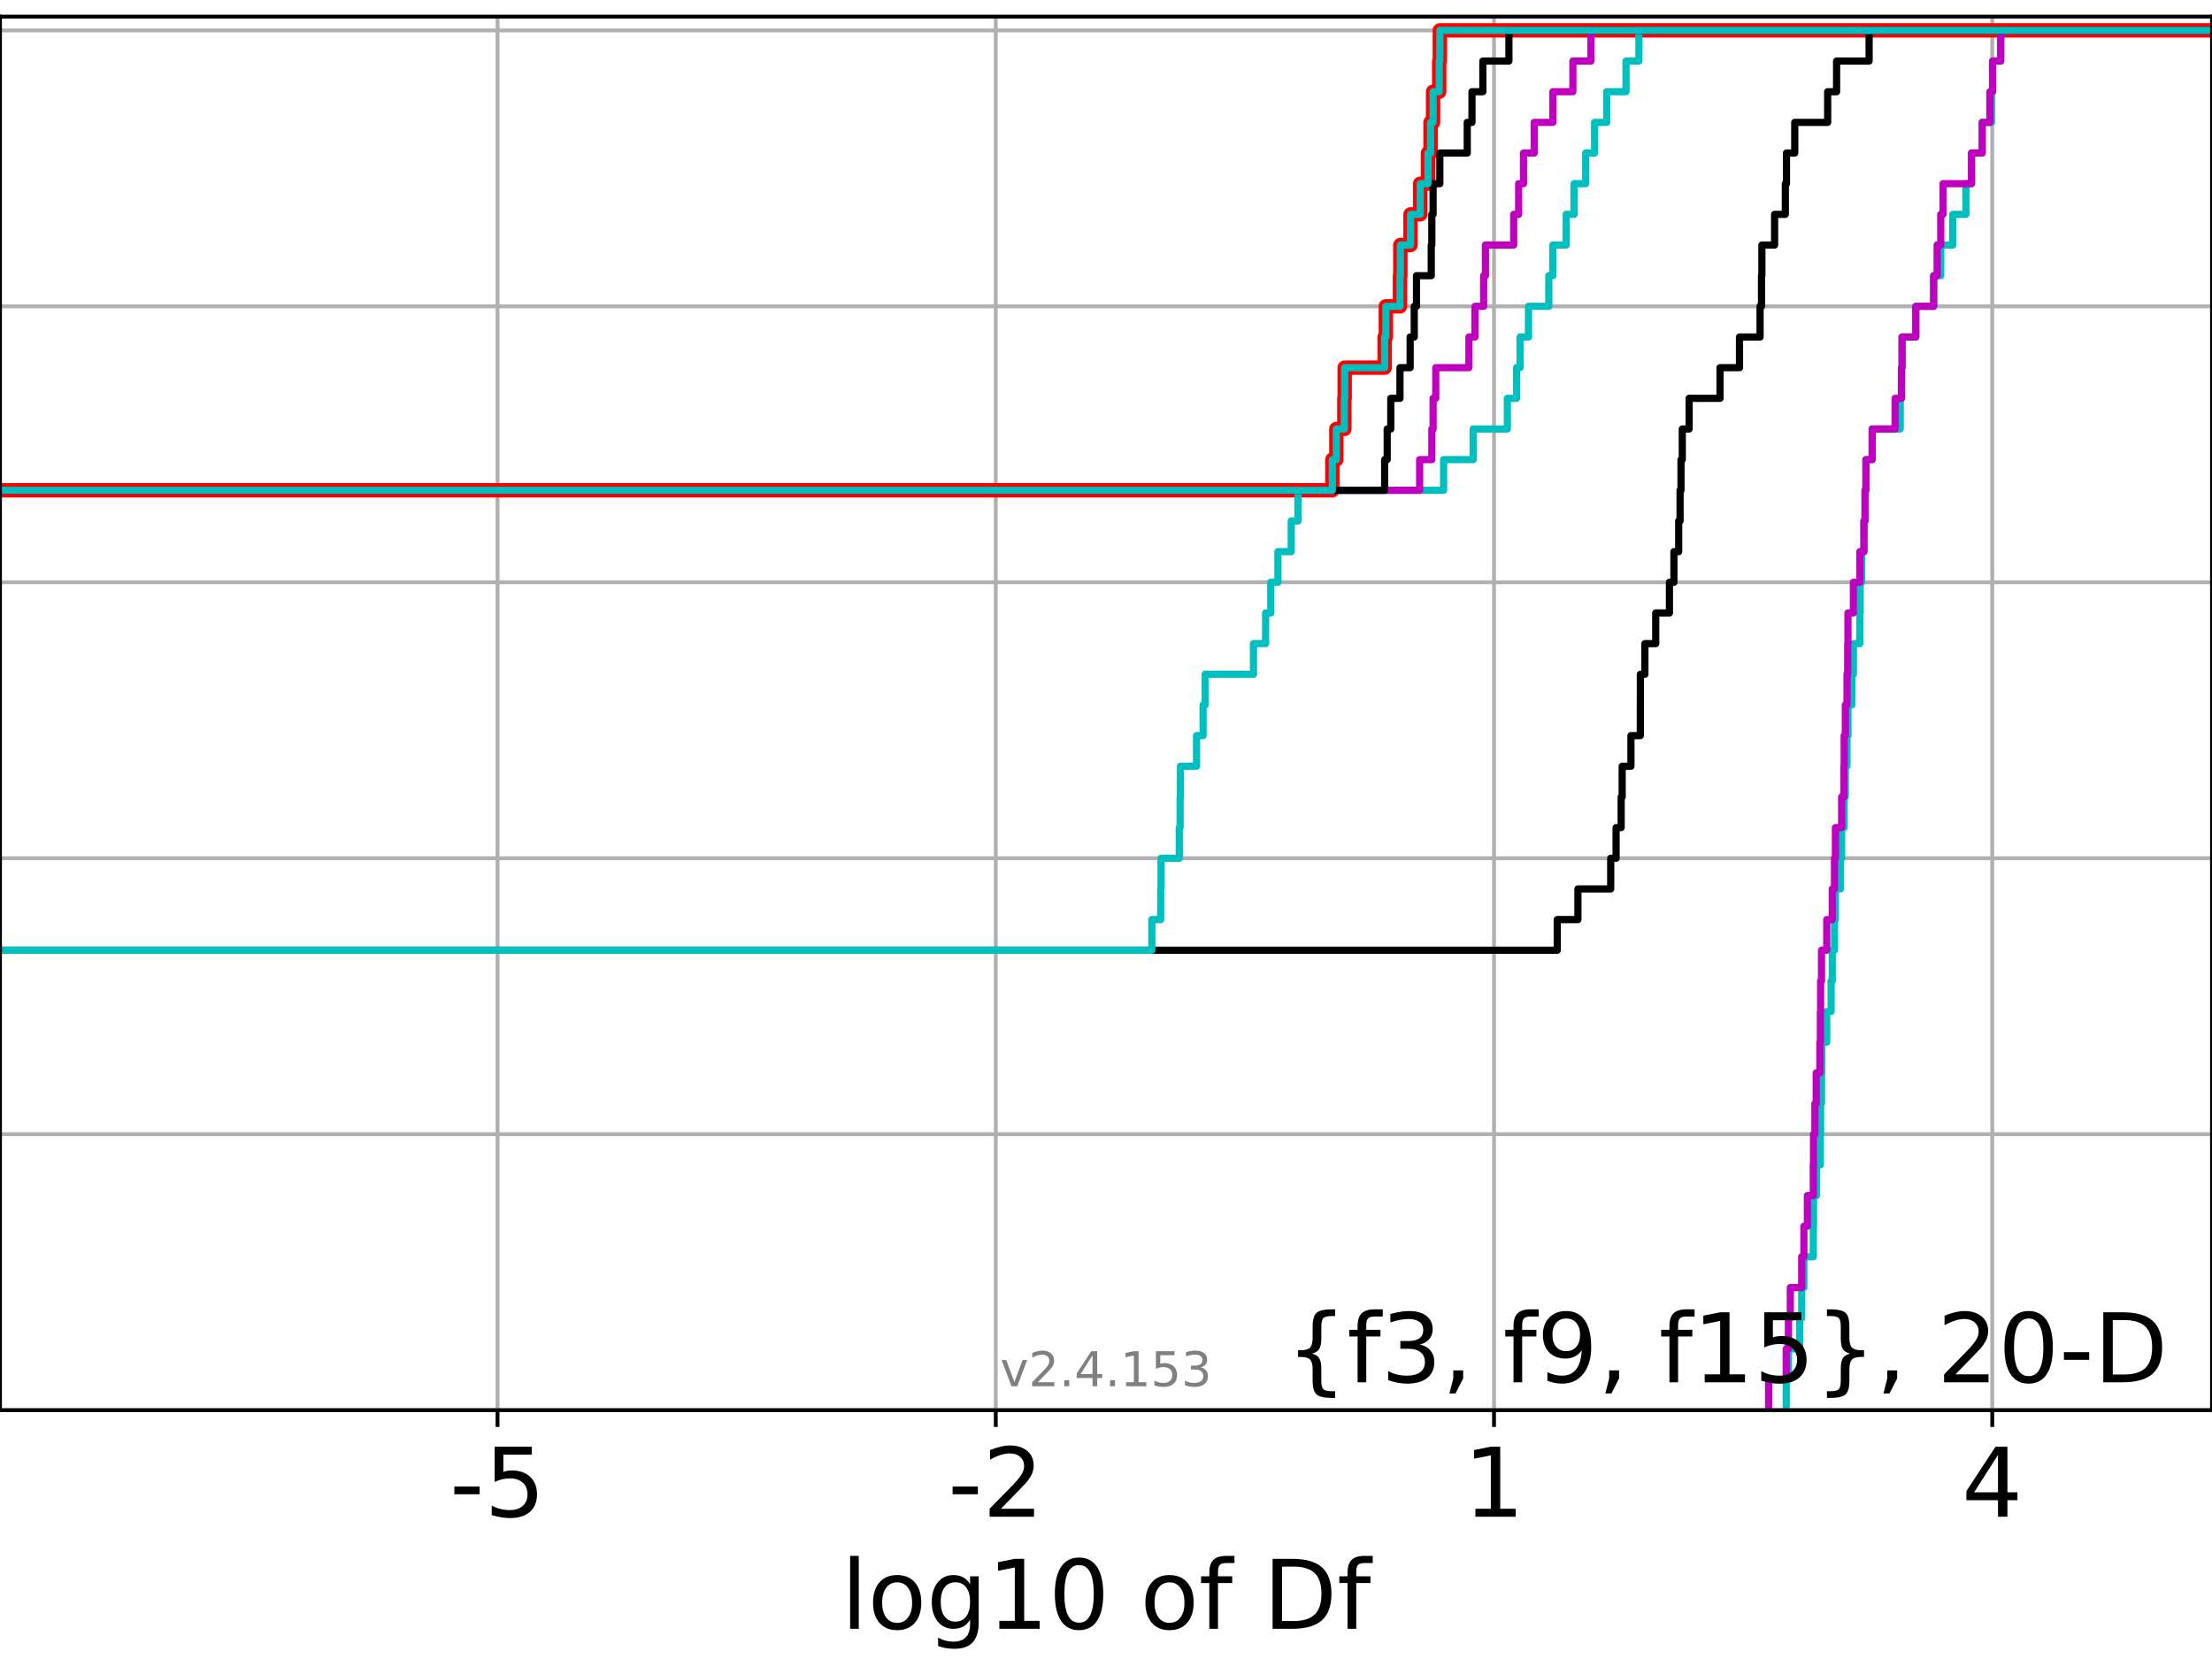<?xml version="1.0" encoding="utf-8" standalone="no"?>
<!DOCTYPE svg PUBLIC "-//W3C//DTD SVG 1.1//EN"
  "http://www.w3.org/Graphics/SVG/1.1/DTD/svg11.dtd">
<!-- Created with matplotlib (https://matplotlib.org/) -->
<svg height="345.6pt" version="1.1" viewBox="0 0 460.8 345.6" width="460.8pt" xmlns="http://www.w3.org/2000/svg" xmlns:xlink="http://www.w3.org/1999/xlink">
 <defs>
  <style type="text/css">*{stroke-linecap:butt;stroke-linejoin:round;}</style>
 </defs>
 <g id="figure_1">
  <g id="patch_1">
   <path d="M 0 345.6 
L 460.8 345.6 
L 460.8 0 
L 0 0 
z
" style="fill:#ffffff;"/>
  </g>
  <g id="axes_1">
   <g id="patch_2">
    <path d="M 0 293.76 
L 460.8 293.76 
L 460.8 3.456 
L 0 3.456 
z
" style="fill:#ffffff;"/>
   </g>
   <g id="matplotlib.axis_1">
    <g id="xtick_1">
     <g id="line2d_1">
      <path clip-path="url(#p85b046e442)" d="M 103.644 293.76 
L 103.644 3.456 
" style="fill:none;stroke:#b0b0b0;stroke-linecap:square;stroke-width:0.8;"/>
     </g>
     <g id="line2d_2">
      <defs>
       <path d="M 0 0 
L 0 3.5 
" id="mbf7c917795" style="stroke:#000000;stroke-width:0.8;"/>
      </defs>
      <g>
       <use style="stroke:#000000;stroke-width:0.8;" x="103.644" xlink:href="#mbf7c917795" y="293.76"/>
      </g>
     </g>
     <g id="text_1">
      <!-- -5 -->
      <g transform="translate(93.674 315.957)scale(0.2 -0.2)">
       <defs>
        <path d="M 4.891 31.391 
L 31.203 31.391 
L 31.203 23.391 
L 4.891 23.391 
z
" id="DejaVuSans-45"/>
        <path d="M 10.797 72.906 
L 49.516 72.906 
L 49.516 64.594 
L 19.828 64.594 
L 19.828 46.734 
Q 21.969 47.469 24.109 47.828 
Q 26.266 48.188 28.422 48.188 
Q 40.625 48.188 47.75 41.5 
Q 54.891 34.812 54.891 23.391 
Q 54.891 11.625 47.562 5.094 
Q 40.234 -1.422 26.906 -1.422 
Q 22.312 -1.422 17.547 -0.641 
Q 12.797 0.141 7.719 1.703 
L 7.719 11.625 
Q 12.109 9.234 16.797 8.062 
Q 21.484 6.891 26.703 6.891 
Q 35.156 6.891 40.078 11.328 
Q 45.016 15.766 45.016 23.391 
Q 45.016 31 40.078 35.438 
Q 35.156 39.891 26.703 39.891 
Q 22.75 39.891 18.812 39.016 
Q 14.891 38.141 10.797 36.281 
z
" id="DejaVuSans-53"/>
       </defs>
       <use xlink:href="#DejaVuSans-45"/>
       <use x="36.084" xlink:href="#DejaVuSans-53"/>
      </g>
     </g>
    </g>
    <g id="xtick_2">
     <g id="line2d_3">
      <path clip-path="url(#p85b046e442)" d="M 207.437 293.76 
L 207.437 3.456 
" style="fill:none;stroke:#b0b0b0;stroke-linecap:square;stroke-width:0.8;"/>
     </g>
     <g id="line2d_4">
      <g>
       <use style="stroke:#000000;stroke-width:0.8;" x="207.437" xlink:href="#mbf7c917795" y="293.76"/>
      </g>
     </g>
     <g id="text_2">
      <!-- -2 -->
      <g transform="translate(197.467 315.957)scale(0.2 -0.2)">
       <defs>
        <path d="M 19.188 8.297 
L 53.609 8.297 
L 53.609 0 
L 7.328 0 
L 7.328 8.297 
Q 12.938 14.109 22.625 23.891 
Q 32.328 33.688 34.812 36.531 
Q 39.547 41.844 41.422 45.531 
Q 43.312 49.219 43.312 52.781 
Q 43.312 58.594 39.234 62.25 
Q 35.156 65.922 28.609 65.922 
Q 23.969 65.922 18.812 64.312 
Q 13.672 62.703 7.812 59.422 
L 7.812 69.391 
Q 13.766 71.781 18.938 73 
Q 24.125 74.219 28.422 74.219 
Q 39.75 74.219 46.484 68.547 
Q 53.219 62.891 53.219 53.422 
Q 53.219 48.922 51.531 44.891 
Q 49.859 40.875 45.406 35.406 
Q 44.188 33.984 37.641 27.219 
Q 31.109 20.453 19.188 8.297 
z
" id="DejaVuSans-50"/>
       </defs>
       <use xlink:href="#DejaVuSans-45"/>
       <use x="36.084" xlink:href="#DejaVuSans-50"/>
      </g>
     </g>
    </g>
    <g id="xtick_3">
     <g id="line2d_5">
      <path clip-path="url(#p85b046e442)" d="M 311.231 293.76 
L 311.231 3.456 
" style="fill:none;stroke:#b0b0b0;stroke-linecap:square;stroke-width:0.8;"/>
     </g>
     <g id="line2d_6">
      <g>
       <use style="stroke:#000000;stroke-width:0.8;" x="311.231" xlink:href="#mbf7c917795" y="293.76"/>
      </g>
     </g>
     <g id="text_3">
      <!-- 1 -->
      <g transform="translate(304.868 315.957)scale(0.2 -0.2)">
       <defs>
        <path d="M 12.406 8.297 
L 28.516 8.297 
L 28.516 63.922 
L 10.984 60.406 
L 10.984 69.391 
L 28.422 72.906 
L 38.281 72.906 
L 38.281 8.297 
L 54.391 8.297 
L 54.391 0 
L 12.406 0 
z
" id="DejaVuSans-49"/>
       </defs>
       <use xlink:href="#DejaVuSans-49"/>
      </g>
     </g>
    </g>
    <g id="xtick_4">
     <g id="line2d_7">
      <path clip-path="url(#p85b046e442)" d="M 415.024 293.76 
L 415.024 3.456 
" style="fill:none;stroke:#b0b0b0;stroke-linecap:square;stroke-width:0.8;"/>
     </g>
     <g id="line2d_8">
      <g>
       <use style="stroke:#000000;stroke-width:0.8;" x="415.024" xlink:href="#mbf7c917795" y="293.76"/>
      </g>
     </g>
     <g id="text_4">
      <!-- 4 -->
      <g transform="translate(408.662 315.957)scale(0.2 -0.2)">
       <defs>
        <path d="M 37.797 64.312 
L 12.891 25.391 
L 37.797 25.391 
z
M 35.203 72.906 
L 47.609 72.906 
L 47.609 25.391 
L 58.016 25.391 
L 58.016 17.188 
L 47.609 17.188 
L 47.609 0 
L 37.797 0 
L 37.797 17.188 
L 4.891 17.188 
L 4.891 26.703 
z
" id="DejaVuSans-52"/>
       </defs>
       <use xlink:href="#DejaVuSans-52"/>
      </g>
     </g>
    </g>
    <g id="text_5">
     <!-- log10 of Df -->
     <g transform="translate(175.214 339.313)scale(0.2 -0.2)">
      <defs>
       <path d="M 9.422 75.984 
L 18.406 75.984 
L 18.406 0 
L 9.422 0 
z
" id="DejaVuSans-108"/>
       <path d="M 30.609 48.391 
Q 23.391 48.391 19.188 42.75 
Q 14.984 37.109 14.984 27.297 
Q 14.984 17.484 19.156 11.844 
Q 23.344 6.203 30.609 6.203 
Q 37.797 6.203 41.984 11.859 
Q 46.188 17.531 46.188 27.297 
Q 46.188 37.016 41.984 42.703 
Q 37.797 48.391 30.609 48.391 
z
M 30.609 56 
Q 42.328 56 49.016 48.375 
Q 55.719 40.766 55.719 27.297 
Q 55.719 13.875 49.016 6.219 
Q 42.328 -1.422 30.609 -1.422 
Q 18.844 -1.422 12.172 6.219 
Q 5.516 13.875 5.516 27.297 
Q 5.516 40.766 12.172 48.375 
Q 18.844 56 30.609 56 
z
" id="DejaVuSans-111"/>
       <path d="M 45.406 27.984 
Q 45.406 37.75 41.375 43.109 
Q 37.359 48.484 30.078 48.484 
Q 22.859 48.484 18.828 43.109 
Q 14.797 37.75 14.797 27.984 
Q 14.797 18.266 18.828 12.891 
Q 22.859 7.516 30.078 7.516 
Q 37.359 7.516 41.375 12.891 
Q 45.406 18.266 45.406 27.984 
z
M 54.391 6.781 
Q 54.391 -7.172 48.188 -13.984 
Q 42 -20.797 29.203 -20.797 
Q 24.469 -20.797 20.266 -20.094 
Q 16.062 -19.391 12.109 -17.922 
L 12.109 -9.188 
Q 16.062 -11.328 19.922 -12.344 
Q 23.781 -13.375 27.781 -13.375 
Q 36.625 -13.375 41.016 -8.766 
Q 45.406 -4.156 45.406 5.172 
L 45.406 9.625 
Q 42.625 4.781 38.281 2.391 
Q 33.938 0 27.875 0 
Q 17.828 0 11.672 7.656 
Q 5.516 15.328 5.516 27.984 
Q 5.516 40.672 11.672 48.328 
Q 17.828 56 27.875 56 
Q 33.938 56 38.281 53.609 
Q 42.625 51.219 45.406 46.391 
L 45.406 54.688 
L 54.391 54.688 
z
" id="DejaVuSans-103"/>
       <path d="M 31.781 66.406 
Q 24.172 66.406 20.328 58.906 
Q 16.5 51.422 16.5 36.375 
Q 16.5 21.391 20.328 13.891 
Q 24.172 6.391 31.781 6.391 
Q 39.453 6.391 43.281 13.891 
Q 47.125 21.391 47.125 36.375 
Q 47.125 51.422 43.281 58.906 
Q 39.453 66.406 31.781 66.406 
z
M 31.781 74.219 
Q 44.047 74.219 50.516 64.516 
Q 56.984 54.828 56.984 36.375 
Q 56.984 17.969 50.516 8.266 
Q 44.047 -1.422 31.781 -1.422 
Q 19.531 -1.422 13.062 8.266 
Q 6.594 17.969 6.594 36.375 
Q 6.594 54.828 13.062 64.516 
Q 19.531 74.219 31.781 74.219 
z
" id="DejaVuSans-48"/>
       <path id="DejaVuSans-32"/>
       <path d="M 37.109 75.984 
L 37.109 68.5 
L 28.516 68.5 
Q 23.688 68.5 21.797 66.547 
Q 19.922 64.594 19.922 59.516 
L 19.922 54.688 
L 34.719 54.688 
L 34.719 47.703 
L 19.922 47.703 
L 19.922 0 
L 10.891 0 
L 10.891 47.703 
L 2.297 47.703 
L 2.297 54.688 
L 10.891 54.688 
L 10.891 58.5 
Q 10.891 67.625 15.141 71.797 
Q 19.391 75.984 28.609 75.984 
z
" id="DejaVuSans-102"/>
       <path d="M 19.672 64.797 
L 19.672 8.109 
L 31.594 8.109 
Q 46.688 8.109 53.688 14.938 
Q 60.688 21.781 60.688 36.531 
Q 60.688 51.172 53.688 57.984 
Q 46.688 64.797 31.594 64.797 
z
M 9.812 72.906 
L 30.078 72.906 
Q 51.266 72.906 61.172 64.094 
Q 71.094 55.281 71.094 36.531 
Q 71.094 17.672 61.125 8.828 
Q 51.172 0 30.078 0 
L 9.812 0 
z
" id="DejaVuSans-68"/>
      </defs>
      <use xlink:href="#DejaVuSans-108"/>
      <use x="27.783" xlink:href="#DejaVuSans-111"/>
      <use x="88.965" xlink:href="#DejaVuSans-103"/>
      <use x="152.441" xlink:href="#DejaVuSans-49"/>
      <use x="216.064" xlink:href="#DejaVuSans-48"/>
      <use x="279.688" xlink:href="#DejaVuSans-32"/>
      <use x="311.475" xlink:href="#DejaVuSans-111"/>
      <use x="372.656" xlink:href="#DejaVuSans-102"/>
      <use x="407.861" xlink:href="#DejaVuSans-32"/>
      <use x="439.648" xlink:href="#DejaVuSans-68"/>
      <use x="516.65" xlink:href="#DejaVuSans-102"/>
     </g>
    </g>
   </g>
   <g id="matplotlib.axis_2">
    <g id="ytick_1">
     <g id="line2d_9">
      <path clip-path="url(#p85b046e442)" d="M 0 293.76 
L 460.8 293.76 
" style="fill:none;stroke:#b0b0b0;stroke-linecap:square;stroke-width:0.8;"/>
     </g>
     <g id="line2d_10">
      <defs>
       <path d="M 0 0 
L -3.5 0 
" id="m07981e0ca1" style="stroke:#000000;stroke-width:0.8;"/>
      </defs>
      <g>
       <use style="stroke:#000000;stroke-width:0.8;" x="0" xlink:href="#m07981e0ca1" y="293.76"/>
      </g>
     </g>
    </g>
    <g id="ytick_2">
     <g id="line2d_11">
      <path clip-path="url(#p85b046e442)" d="M 0 236.274 
L 460.8 236.274 
" style="fill:none;stroke:#b0b0b0;stroke-linecap:square;stroke-width:0.8;"/>
     </g>
     <g id="line2d_12">
      <g>
       <use style="stroke:#000000;stroke-width:0.8;" x="0" xlink:href="#m07981e0ca1" y="236.274"/>
      </g>
     </g>
    </g>
    <g id="ytick_3">
     <g id="line2d_13">
      <path clip-path="url(#p85b046e442)" d="M 0 178.788 
L 460.8 178.788 
" style="fill:none;stroke:#b0b0b0;stroke-linecap:square;stroke-width:0.8;"/>
     </g>
     <g id="line2d_14">
      <g>
       <use style="stroke:#000000;stroke-width:0.8;" x="0" xlink:href="#m07981e0ca1" y="178.788"/>
      </g>
     </g>
    </g>
    <g id="ytick_4">
     <g id="line2d_15">
      <path clip-path="url(#p85b046e442)" d="M 0 121.302 
L 460.8 121.302 
" style="fill:none;stroke:#b0b0b0;stroke-linecap:square;stroke-width:0.8;"/>
     </g>
     <g id="line2d_16">
      <g>
       <use style="stroke:#000000;stroke-width:0.8;" x="0" xlink:href="#m07981e0ca1" y="121.302"/>
      </g>
     </g>
    </g>
    <g id="ytick_5">
     <g id="line2d_17">
      <path clip-path="url(#p85b046e442)" d="M 0 63.816 
L 460.8 63.816 
" style="fill:none;stroke:#b0b0b0;stroke-linecap:square;stroke-width:0.8;"/>
     </g>
     <g id="line2d_18">
      <g>
       <use style="stroke:#000000;stroke-width:0.8;" x="0" xlink:href="#m07981e0ca1" y="63.816"/>
      </g>
     </g>
    </g>
    <g id="ytick_6">
     <g id="line2d_19">
      <path clip-path="url(#p85b046e442)" d="M 0 6.33 
L 460.8 6.33 
" style="fill:none;stroke:#b0b0b0;stroke-linecap:square;stroke-width:0.8;"/>
     </g>
     <g id="line2d_20">
      <g>
       <use style="stroke:#000000;stroke-width:0.8;" x="0" xlink:href="#m07981e0ca1" y="6.33"/>
      </g>
     </g>
    </g>
   </g>
   <g id="line2d_21">
    <path clip-path="url(#p85b046e442)" d="M -1 102.14 
L 277.556 102.14 
L 277.556 95.753 
L 278.384 95.753 
L 278.384 89.366 
L 280.05 89.366 
L 280.05 82.978 
L 280.12 82.978 
L 280.12 76.591 
L 288.451 76.591 
L 288.451 70.204 
L 288.693 70.204 
L 288.693 63.816 
L 291.64 63.816 
L 291.64 57.429 
L 291.723 57.429 
L 291.723 51.042 
L 293.84 51.042 
L 293.84 44.654 
L 295.859 44.654 
L 295.859 38.267 
L 297.473 38.267 
L 297.473 31.88 
L 298.015 31.88 
L 298.015 25.492 
L 298.541 25.492 
L 298.541 19.105 
L 299.818 19.105 
L 299.818 12.718 
L 299.944 12.718 
L 299.944 6.33 
L 299.944 6.33 
L 299.944 6.33 
L 460.8 6.33 
" style="fill:none;stroke:#ff0000;stroke-linecap:square;stroke-width:3;"/>
   </g>
   <g id="line2d_22">
    <path clip-path="url(#p85b046e442)" d="M 372.107 293.76 
L 372.107 287.373 
L 372.56 287.373 
L 372.56 280.985 
L 374.898 280.985 
L 374.898 274.598 
L 375.325 274.598 
L 375.325 268.211 
L 375.782 268.211 
L 375.782 261.823 
L 377.74 261.823 
L 377.74 255.436 
L 377.787 255.436 
L 377.787 249.049 
L 378.411 249.049 
L 378.411 242.661 
L 379.217 242.661 
L 379.217 236.274 
L 379.27 236.274 
L 379.27 229.887 
L 379.453 229.887 
L 379.453 223.499 
L 379.499 223.499 
L 379.499 217.112 
L 380.545 217.112 
L 380.545 210.725 
L 381.454 210.725 
L 381.454 204.337 
L 381.698 204.337 
L 381.698 197.95 
L 382.159 197.95 
L 382.159 191.563 
L 382.348 191.563 
L 382.348 185.175 
L 383.399 185.175 
L 383.399 178.788 
L 383.649 178.788 
L 383.649 172.401 
L 384.172 172.401 
L 384.172 166.013 
L 384.416 166.013 
L 384.416 159.626 
L 384.764 159.626 
L 384.764 153.239 
L 384.965 153.239 
L 384.965 146.851 
L 385.773 146.851 
L 385.773 140.464 
L 386.094 140.464 
L 386.094 134.077 
L 387.446 134.077 
L 387.446 127.69 
L 387.507 127.69 
L 387.507 121.302 
L 387.813 121.302 
L 387.813 114.915 
L 388.298 114.915 
L 388.298 108.528 
L 388.522 108.528 
L 388.522 102.14 
L 388.711 102.14 
L 388.711 95.753 
L 390.005 95.753 
L 390.005 89.366 
L 395.852 89.366 
L 395.852 82.978 
L 396.117 82.978 
L 396.117 76.591 
L 396.234 76.591 
L 396.234 70.204 
L 399.095 70.204 
L 399.095 63.816 
L 402.837 63.816 
L 402.837 57.429 
L 404.298 57.429 
L 404.298 51.042 
L 406.809 51.042 
L 406.809 44.654 
L 409.53 44.654 
L 409.53 38.267 
L 410.732 38.267 
L 410.732 31.88 
L 412.93 31.88 
L 412.93 25.492 
L 414.868 25.492 
L 414.868 19.105 
L 415.109 19.105 
L 415.109 12.718 
L 416.784 12.718 
L 416.784 6.33 
L 416.784 6.33 
L 416.784 6.33 
L 460.8 6.33 
" style="fill:none;stroke:#00bfbf;stroke-linecap:square;stroke-width:1.5;"/>
   </g>
   <g id="line2d_23">
    <path clip-path="url(#p85b046e442)" d="M 368.447 293.76 
L 368.447 287.373 
L 372.107 287.373 
L 372.107 280.985 
L 372.56 280.985 
L 372.56 274.598 
L 372.954 274.598 
L 372.954 268.211 
L 375.325 268.211 
L 375.325 261.823 
L 375.782 261.823 
L 375.782 255.436 
L 376.517 255.436 
L 376.517 249.049 
L 377.74 249.049 
L 377.74 242.661 
L 377.787 242.661 
L 377.787 236.274 
L 378.073 236.274 
L 378.073 229.887 
L 378.352 229.887 
L 378.352 223.499 
L 379.116 223.499 
L 379.116 217.112 
L 379.217 217.112 
L 379.217 210.725 
L 379.27 210.725 
L 379.27 204.337 
L 379.453 204.337 
L 379.453 197.95 
L 380.545 197.95 
L 380.545 191.563 
L 381.698 191.563 
L 381.698 185.175 
L 382.159 185.175 
L 382.159 178.788 
L 382.348 178.788 
L 382.348 172.401 
L 383.649 172.401 
L 383.649 166.013 
L 384.114 166.013 
L 384.114 159.626 
L 384.172 159.626 
L 384.172 153.239 
L 384.416 153.239 
L 384.416 146.851 
L 384.764 146.851 
L 384.764 140.464 
L 384.909 140.464 
L 384.909 134.077 
L 384.965 134.077 
L 384.965 127.69 
L 386.094 127.69 
L 386.094 121.302 
L 387.446 121.302 
L 387.446 114.915 
L 388.298 114.915 
L 388.298 108.528 
L 388.522 108.528 
L 388.522 102.14 
L 388.711 102.14 
L 388.711 95.753 
L 390.005 95.753 
L 390.005 89.366 
L 394.783 89.366 
L 394.783 82.978 
L 396.117 82.978 
L 396.117 76.591 
L 396.234 76.591 
L 396.234 70.204 
L 399.095 70.204 
L 399.095 63.816 
L 402.807 63.816 
L 402.807 57.429 
L 403.545 57.429 
L 403.545 51.042 
L 404.298 51.042 
L 404.298 44.654 
L 404.77 44.654 
L 404.77 38.267 
L 410.699 38.267 
L 410.699 31.88 
L 412.93 31.88 
L 412.93 25.492 
L 414.539 25.492 
L 414.539 19.105 
L 415.087 19.105 
L 415.087 12.718 
L 416.783 12.718 
L 416.783 6.33 
L 416.783 6.33 
L 416.783 6.33 
L 460.8 6.33 
" style="fill:none;stroke:#bf00bf;stroke-linecap:square;stroke-width:1.5;"/>
   </g>
   <g id="line2d_24">
    <path clip-path="url(#p85b046e442)" d="M -1 197.95 
L 324.404 197.95 
L 324.404 191.563 
L 328.708 191.563 
L 328.708 185.175 
L 335.542 185.175 
L 335.542 178.788 
L 336.662 178.788 
L 336.662 172.401 
L 337.719 172.401 
L 337.719 166.013 
L 337.93 166.013 
L 337.93 159.626 
L 339.754 159.626 
L 339.754 153.239 
L 341.709 153.239 
L 341.709 146.851 
L 341.717 146.851 
L 341.717 140.464 
L 342.66 140.464 
L 342.66 134.077 
L 344.92 134.077 
L 344.92 127.69 
L 347.776 127.69 
L 347.776 121.302 
L 348.707 121.302 
L 348.707 114.915 
L 349.7 114.915 
L 349.7 108.528 
L 349.992 108.528 
L 349.992 102.14 
L 350.182 102.14 
L 350.182 95.753 
L 350.451 95.753 
L 350.451 89.366 
L 351.876 89.366 
L 351.876 82.978 
L 358.313 82.978 
L 358.313 76.591 
L 362.371 76.591 
L 362.371 70.204 
L 366.654 70.204 
L 366.654 63.816 
L 366.957 63.816 
L 366.957 57.429 
L 367.032 57.429 
L 367.032 51.042 
L 369.68 51.042 
L 369.68 44.654 
L 371.92 44.654 
L 371.92 38.267 
L 372.155 38.267 
L 372.155 31.88 
L 373.879 31.88 
L 373.879 25.492 
L 380.737 25.492 
L 380.737 19.105 
L 382.595 19.105 
L 382.595 12.718 
L 389.371 12.718 
L 389.371 6.33 
L 389.371 6.33 
L 389.371 6.33 
L 460.8 6.33 
" style="fill:none;stroke:#000000;stroke-linecap:square;stroke-width:1.5;"/>
   </g>
   <g id="line2d_25">
    <path clip-path="url(#p85b046e442)" d="M -1 197.95 
L 239.953 197.95 
L 239.953 191.563 
L 241.804 191.563 
L 241.804 185.175 
L 241.869 185.175 
L 241.869 178.788 
L 245.665 178.788 
L 245.665 172.401 
L 245.838 172.401 
L 245.838 166.013 
L 245.899 166.013 
L 245.899 159.626 
L 249.263 159.626 
L 249.263 153.239 
L 250.622 153.239 
L 250.622 146.851 
L 251.05 146.851 
L 251.05 140.464 
L 261.124 140.464 
L 261.124 134.077 
L 263.651 134.077 
L 263.651 127.69 
L 264.726 127.69 
L 264.726 121.302 
L 266.213 121.302 
L 266.213 114.915 
L 268.984 114.915 
L 268.984 108.528 
L 270.408 108.528 
L 270.408 102.14 
L 300.73 102.14 
L 300.73 95.753 
L 306.893 95.753 
L 306.893 89.366 
L 314.009 89.366 
L 314.009 82.978 
L 315.936 82.978 
L 315.936 76.591 
L 316.664 76.591 
L 316.664 70.204 
L 318.417 70.204 
L 318.417 63.816 
L 322.644 63.816 
L 322.644 57.429 
L 323.497 57.429 
L 323.497 51.042 
L 326.269 51.042 
L 326.269 44.654 
L 327.92 44.654 
L 327.92 38.267 
L 330.33 38.267 
L 330.33 31.88 
L 332.182 31.88 
L 332.182 25.492 
L 334.703 25.492 
L 334.703 19.105 
L 338.729 19.105 
L 338.729 12.718 
L 341.413 12.718 
L 341.413 6.33 
L 341.413 6.33 
L 341.413 6.33 
L 460.8 6.33 
" style="fill:none;stroke:#00bfbf;stroke-linecap:square;stroke-width:1.5;"/>
   </g>
   <g id="line2d_26">
    <path clip-path="url(#p85b046e442)" d="M -1 102.14 
L 295.741 102.14 
L 295.741 95.753 
L 298.275 95.753 
L 298.275 89.366 
L 298.541 89.366 
L 298.541 82.978 
L 299.099 82.978 
L 299.099 76.591 
L 306.004 76.591 
L 306.004 70.204 
L 307.275 70.204 
L 307.275 63.816 
L 309.075 63.816 
L 309.075 57.429 
L 309.445 57.429 
L 309.445 51.042 
L 315.333 51.042 
L 315.333 44.654 
L 316.359 44.654 
L 316.359 38.267 
L 317.374 38.267 
L 317.374 31.88 
L 319.61 31.88 
L 319.61 25.492 
L 323.501 25.492 
L 323.501 19.105 
L 327.662 19.105 
L 327.662 12.718 
L 331.426 12.718 
L 331.426 6.33 
L 331.426 6.33 
L 331.426 6.33 
L 460.8 6.33 
" style="fill:none;stroke:#bf00bf;stroke-linecap:square;stroke-width:1.5;"/>
   </g>
   <g id="line2d_27">
    <path clip-path="url(#p85b046e442)" d="M -1 102.14 
L 288.451 102.14 
L 288.451 95.753 
L 288.977 95.753 
L 288.977 89.366 
L 289.727 89.366 
L 289.727 82.978 
L 291.64 82.978 
L 291.64 76.591 
L 293.76 76.591 
L 293.76 70.204 
L 294.614 70.204 
L 294.614 63.816 
L 295.084 63.816 
L 295.084 57.429 
L 298.157 57.429 
L 298.157 51.042 
L 298.275 51.042 
L 298.275 44.654 
L 298.541 44.654 
L 298.541 38.267 
L 299.944 38.267 
L 299.944 31.88 
L 305.656 31.88 
L 305.656 25.492 
L 306.64 25.492 
L 306.64 19.105 
L 308.905 19.105 
L 308.905 12.718 
L 314.337 12.718 
L 314.337 6.33 
L 314.337 6.33 
L 314.337 6.33 
L 460.8 6.33 
" style="fill:none;stroke:#000000;stroke-linecap:square;stroke-width:1.5;"/>
   </g>
   <g id="line2d_28">
    <path clip-path="url(#p85b046e442)" d="M -1 102.14 
L 277.556 102.14 
L 277.556 95.753 
L 278.384 95.753 
L 278.384 89.366 
L 280.05 89.366 
L 280.05 82.978 
L 280.12 82.978 
L 280.12 76.591 
L 288.451 76.591 
L 288.451 70.204 
L 288.693 70.204 
L 288.693 63.816 
L 291.64 63.816 
L 291.64 57.429 
L 291.723 57.429 
L 291.723 51.042 
L 293.84 51.042 
L 293.84 44.654 
L 295.859 44.654 
L 295.859 38.267 
L 297.473 38.267 
L 297.473 31.88 
L 298.015 31.88 
L 298.015 25.492 
L 298.541 25.492 
L 298.541 19.105 
L 299.818 19.105 
L 299.818 12.718 
L 299.944 12.718 
L 299.944 6.33 
L 299.944 6.33 
L 299.944 6.33 
L 460.8 6.33 
" style="fill:none;stroke:#00bfbf;stroke-linecap:square;stroke-width:1.5;"/>
   </g>
   <g id="patch_3">
    <path d="M 0 293.76 
L 0 3.456 
" style="fill:none;stroke:#000000;stroke-linecap:square;stroke-linejoin:miter;stroke-width:0.8;"/>
   </g>
   <g id="patch_4">
    <path d="M 460.8 293.76 
L 460.8 3.456 
" style="fill:none;stroke:#000000;stroke-linecap:square;stroke-linejoin:miter;stroke-width:0.8;"/>
   </g>
   <g id="patch_5">
    <path d="M 0 293.76 
L 460.8 293.76 
" style="fill:none;stroke:#000000;stroke-linecap:square;stroke-linejoin:miter;stroke-width:0.8;"/>
   </g>
   <g id="patch_6">
    <path d="M 0 3.456 
L 460.8 3.456 
" style="fill:none;stroke:#000000;stroke-linecap:square;stroke-linejoin:miter;stroke-width:0.8;"/>
   </g>
   <g id="text_6">
    <!-- {f3, f9, f15}, 20-D -->
    <g transform="translate(267.909 287.954)scale(0.2 -0.2)">
     <defs>
      <path d="M 51.125 -9.281 
L 51.125 -16.312 
L 48.094 -16.312 
Q 35.938 -16.312 31.812 -12.688 
Q 27.688 -9.078 27.688 1.703 
L 27.688 13.375 
Q 27.688 20.75 25.047 23.578 
Q 22.406 26.422 15.484 26.422 
L 12.5 26.422 
L 12.5 33.406 
L 15.484 33.406 
Q 22.469 33.406 25.078 36.203 
Q 27.688 39.016 27.688 46.297 
L 27.688 58.016 
Q 27.688 68.797 31.812 72.391 
Q 35.938 75.984 48.094 75.984 
L 51.125 75.984 
L 51.125 69 
L 47.797 69 
Q 40.922 69 38.812 66.844 
Q 36.719 64.703 36.719 57.812 
L 36.719 45.703 
Q 36.719 38.031 34.5 34.562 
Q 32.281 31.109 26.906 29.891 
Q 32.328 28.562 34.516 25.094 
Q 36.719 21.625 36.719 14.016 
L 36.719 1.906 
Q 36.719 -4.984 38.812 -7.125 
Q 40.922 -9.281 47.797 -9.281 
z
" id="DejaVuSans-123"/>
      <path d="M 40.578 39.312 
Q 47.656 37.797 51.625 33 
Q 55.609 28.219 55.609 21.188 
Q 55.609 10.406 48.188 4.484 
Q 40.766 -1.422 27.094 -1.422 
Q 22.516 -1.422 17.656 -0.516 
Q 12.797 0.391 7.625 2.203 
L 7.625 11.719 
Q 11.719 9.328 16.594 8.109 
Q 21.484 6.891 26.812 6.891 
Q 36.078 6.891 40.938 10.547 
Q 45.797 14.203 45.797 21.188 
Q 45.797 27.641 41.281 31.266 
Q 36.766 34.906 28.719 34.906 
L 20.219 34.906 
L 20.219 43.016 
L 29.109 43.016 
Q 36.375 43.016 40.234 45.922 
Q 44.094 48.828 44.094 54.297 
Q 44.094 59.906 40.109 62.906 
Q 36.141 65.922 28.719 65.922 
Q 24.656 65.922 20.016 65.031 
Q 15.375 64.156 9.812 62.312 
L 9.812 71.094 
Q 15.438 72.656 20.344 73.438 
Q 25.25 74.219 29.594 74.219 
Q 40.828 74.219 47.359 69.109 
Q 53.906 64.016 53.906 55.328 
Q 53.906 49.266 50.438 45.094 
Q 46.969 40.922 40.578 39.312 
z
" id="DejaVuSans-51"/>
      <path d="M 11.719 12.406 
L 22.016 12.406 
L 22.016 4 
L 14.016 -11.625 
L 7.719 -11.625 
L 11.719 4 
z
" id="DejaVuSans-44"/>
      <path d="M 10.984 1.516 
L 10.984 10.5 
Q 14.703 8.734 18.5 7.812 
Q 22.312 6.891 25.984 6.891 
Q 35.75 6.891 40.891 13.453 
Q 46.047 20.016 46.781 33.406 
Q 43.953 29.203 39.594 26.953 
Q 35.25 24.703 29.984 24.703 
Q 19.047 24.703 12.672 31.312 
Q 6.297 37.938 6.297 49.422 
Q 6.297 60.641 12.938 67.422 
Q 19.578 74.219 30.609 74.219 
Q 43.266 74.219 49.922 64.516 
Q 56.594 54.828 56.594 36.375 
Q 56.594 19.141 48.406 8.859 
Q 40.234 -1.422 26.422 -1.422 
Q 22.703 -1.422 18.891 -0.688 
Q 15.094 0.047 10.984 1.516 
z
M 30.609 32.422 
Q 37.25 32.422 41.125 36.953 
Q 45.016 41.5 45.016 49.422 
Q 45.016 57.281 41.125 61.844 
Q 37.25 66.406 30.609 66.406 
Q 23.969 66.406 20.094 61.844 
Q 16.219 57.281 16.219 49.422 
Q 16.219 41.5 20.094 36.953 
Q 23.969 32.422 30.609 32.422 
z
" id="DejaVuSans-57"/>
      <path d="M 12.5 -9.281 
L 15.922 -9.281 
Q 22.75 -9.281 24.828 -7.172 
Q 26.906 -5.078 26.906 1.906 
L 26.906 14.016 
Q 26.906 21.625 29.094 25.094 
Q 31.297 28.562 36.719 29.891 
Q 31.297 31.109 29.094 34.562 
Q 26.906 38.031 26.906 45.703 
L 26.906 57.812 
Q 26.906 64.75 24.828 66.875 
Q 22.75 69 15.922 69 
L 12.5 69 
L 12.5 75.984 
L 15.578 75.984 
Q 27.734 75.984 31.812 72.391 
Q 35.891 68.797 35.891 58.016 
L 35.891 46.297 
Q 35.891 39.016 38.516 36.203 
Q 41.156 33.406 48.094 33.406 
L 51.125 33.406 
L 51.125 26.422 
L 48.094 26.422 
Q 41.156 26.422 38.516 23.578 
Q 35.891 20.75 35.891 13.375 
L 35.891 1.703 
Q 35.891 -9.078 31.812 -12.688 
Q 27.734 -16.312 15.578 -16.312 
L 12.5 -16.312 
z
" id="DejaVuSans-125"/>
     </defs>
     <use xlink:href="#DejaVuSans-123"/>
     <use x="63.623" xlink:href="#DejaVuSans-102"/>
     <use x="98.828" xlink:href="#DejaVuSans-51"/>
     <use x="162.451" xlink:href="#DejaVuSans-44"/>
     <use x="194.238" xlink:href="#DejaVuSans-32"/>
     <use x="226.025" xlink:href="#DejaVuSans-102"/>
     <use x="261.23" xlink:href="#DejaVuSans-57"/>
     <use x="324.854" xlink:href="#DejaVuSans-44"/>
     <use x="356.641" xlink:href="#DejaVuSans-32"/>
     <use x="388.428" xlink:href="#DejaVuSans-102"/>
     <use x="423.633" xlink:href="#DejaVuSans-49"/>
     <use x="487.256" xlink:href="#DejaVuSans-53"/>
     <use x="550.879" xlink:href="#DejaVuSans-125"/>
     <use x="614.502" xlink:href="#DejaVuSans-44"/>
     <use x="646.289" xlink:href="#DejaVuSans-32"/>
     <use x="678.076" xlink:href="#DejaVuSans-50"/>
     <use x="741.699" xlink:href="#DejaVuSans-48"/>
     <use x="805.322" xlink:href="#DejaVuSans-45"/>
     <use x="841.406" xlink:href="#DejaVuSans-68"/>
    </g>
   </g>
   <g id="text_7">
    <!-- v2.4.153 -->
    <g style="fill:#808080;" transform="translate(208.356 288.777)scale(0.1 -0.1)">
     <defs>
      <path d="M 2.984 54.688 
L 12.5 54.688 
L 29.594 8.797 
L 46.688 54.688 
L 56.203 54.688 
L 35.688 0 
L 23.484 0 
z
" id="DejaVuSans-118"/>
      <path d="M 10.688 12.406 
L 21 12.406 
L 21 0 
L 10.688 0 
z
" id="DejaVuSans-46"/>
     </defs>
     <use xlink:href="#DejaVuSans-118"/>
     <use x="59.18" xlink:href="#DejaVuSans-50"/>
     <use x="122.803" xlink:href="#DejaVuSans-46"/>
     <use x="154.59" xlink:href="#DejaVuSans-52"/>
     <use x="218.213" xlink:href="#DejaVuSans-46"/>
     <use x="250" xlink:href="#DejaVuSans-49"/>
     <use x="313.623" xlink:href="#DejaVuSans-53"/>
     <use x="377.246" xlink:href="#DejaVuSans-51"/>
    </g>
   </g>
  </g>
 </g>
 <defs>
  <clipPath id="p85b046e442">
   <rect height="290.304" width="460.8" x="0" y="3.456"/>
  </clipPath>
 </defs>
</svg>
